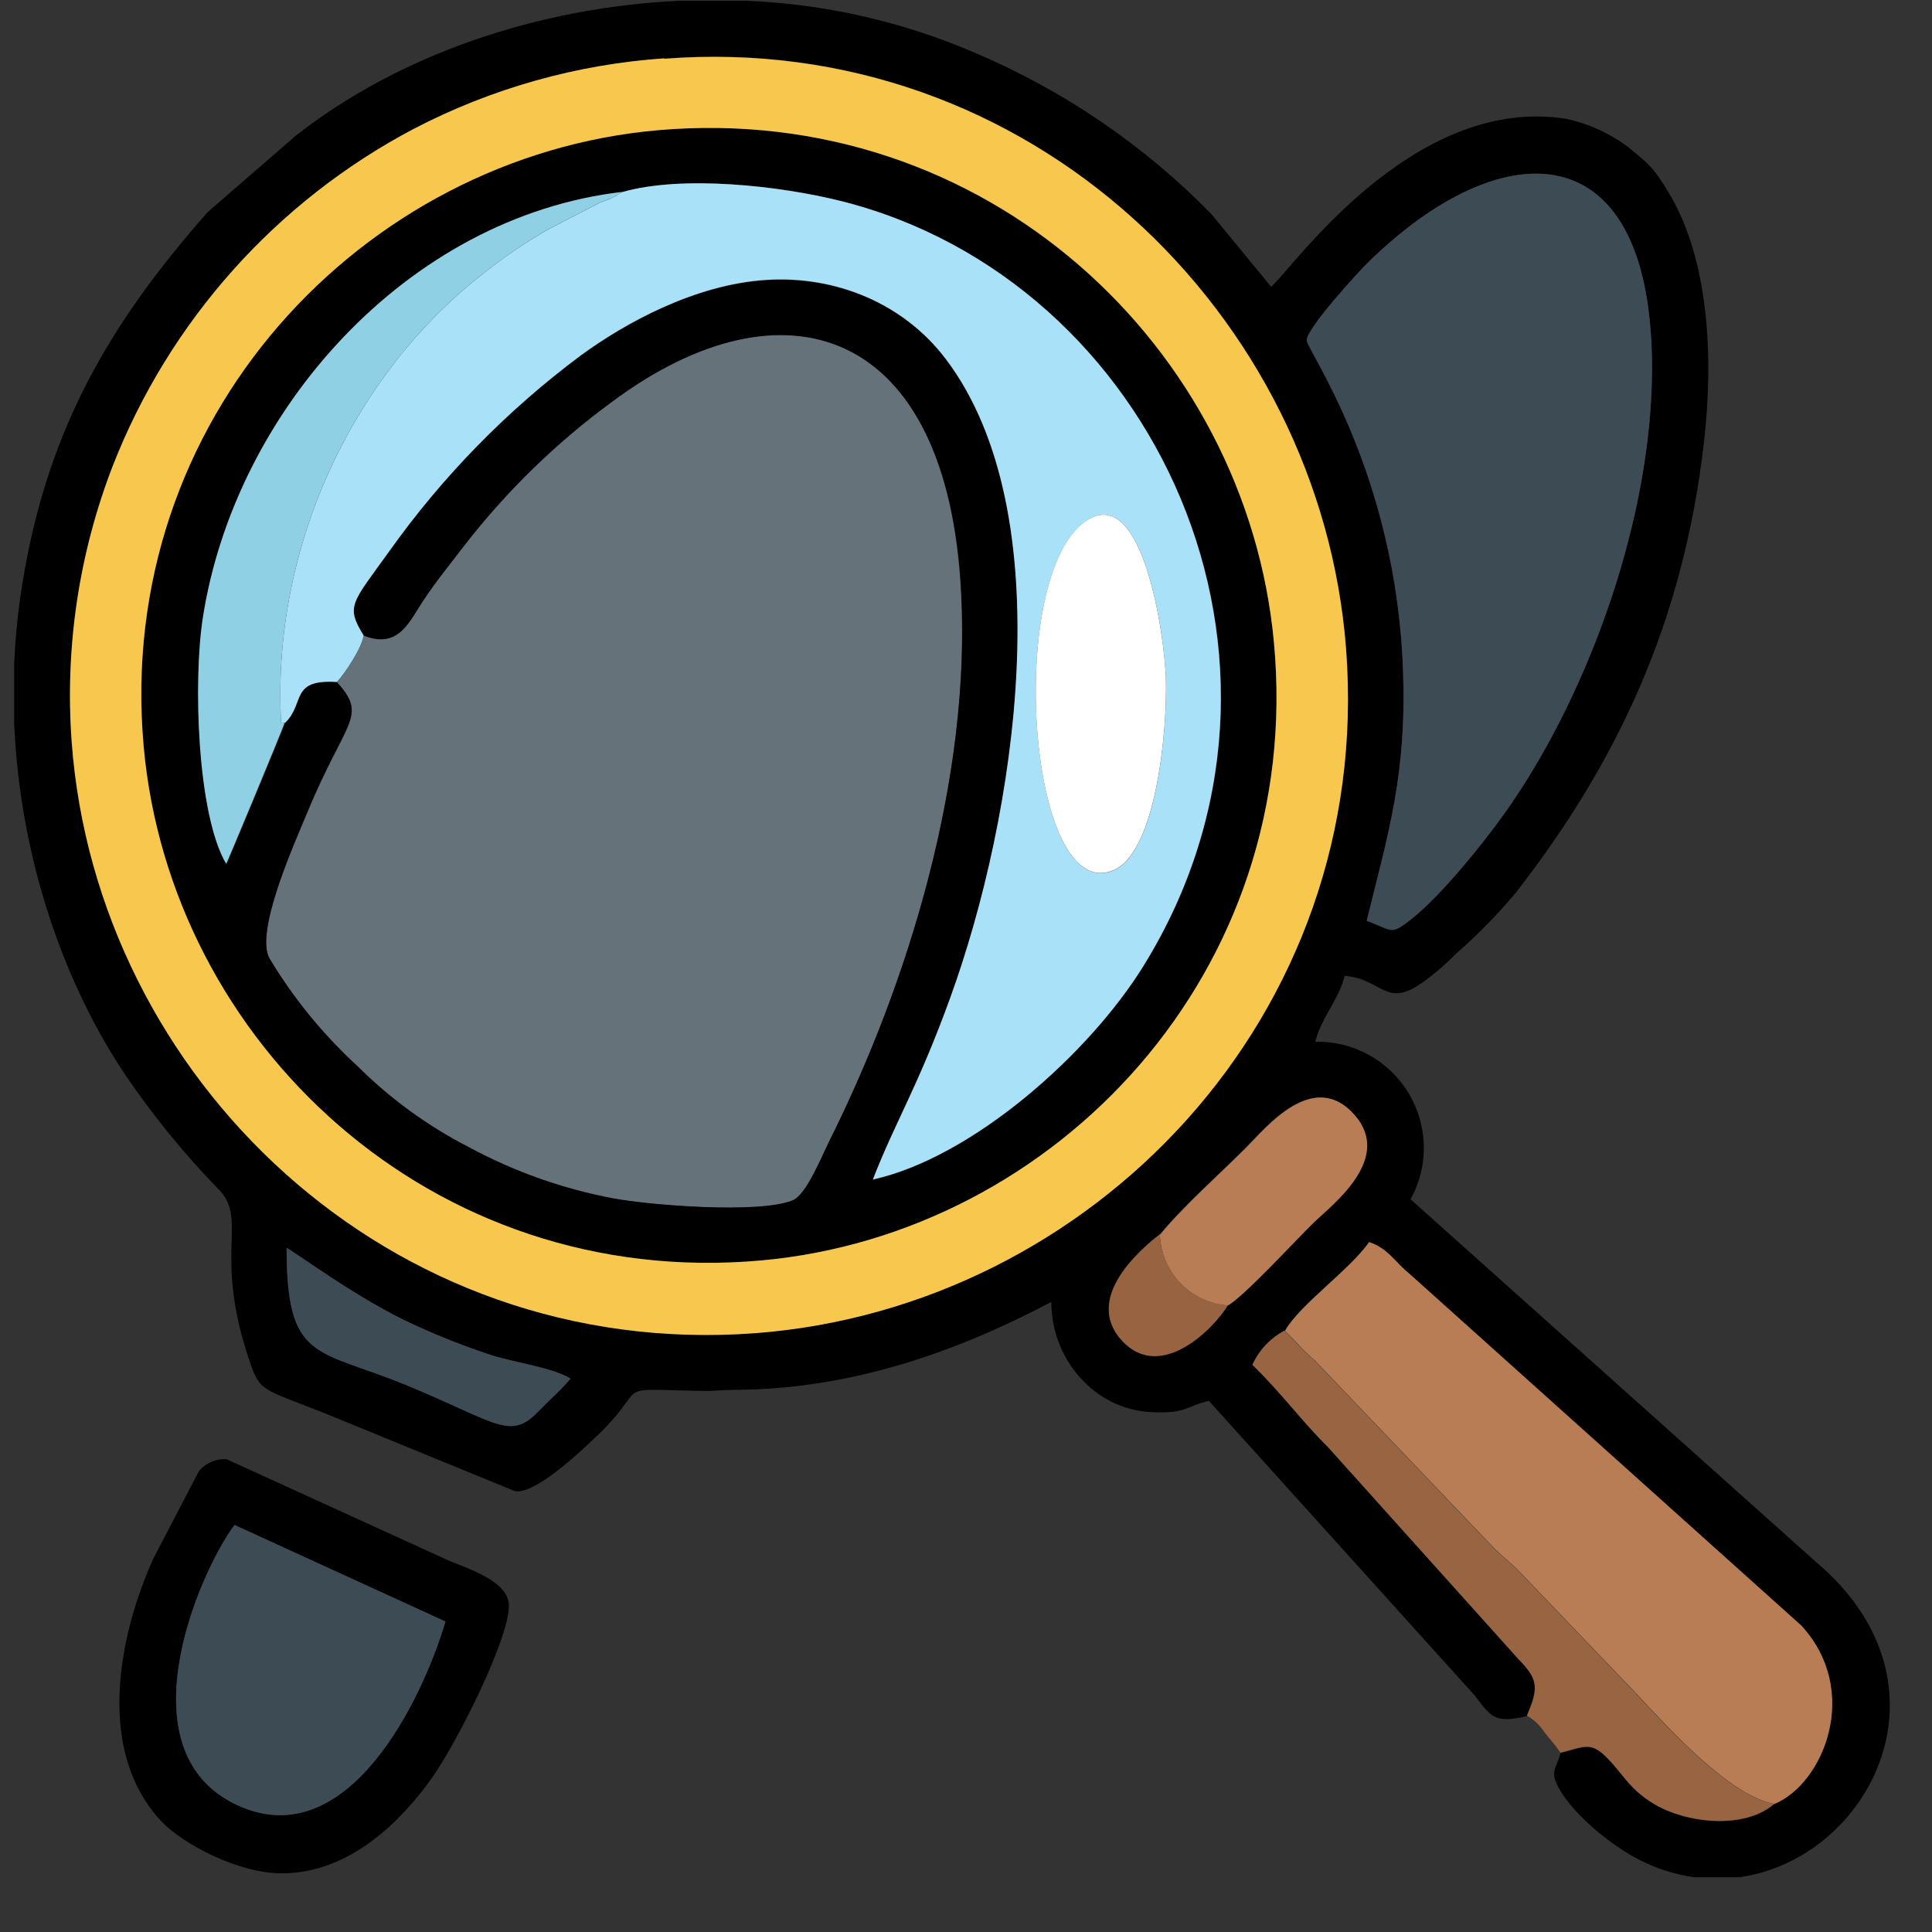 <svg width="33" height="33" viewBox="0 0 33 33" fill="none" xmlns="http://www.w3.org/2000/svg">
<rect x="0" y="0" width="33" height="33" fill="#333333" stroke="none"/>
<g id="Capa 43">
<g id="Capa_1">
<g id="2400509024688">
<path id="Vector" fill-rule="evenodd" clip-rule="evenodd" d="M8.402 23.15C8.766 23.266 9.465 23.366 9.745 23.549C9.563 23.767 9.398 23.898 9.192 24.112C8.712 24.611 8.477 24.294 6.951 23.663C5.425 23.032 4.899 23.275 4.896 21.316C5.029 21.372 6.139 22.21 7.095 22.638C7.521 22.833 7.957 23.004 8.402 23.15ZM11.59 0.014H12.77C14.103 0.071 15.414 0.37 16.639 0.896C18.161 1.539 19.539 2.478 20.694 3.659L21.71 4.897C22.017 4.672 24.101 1.594 26.766 2.032C27.139 2.115 27.49 2.275 27.797 2.502C28.151 2.792 28.234 2.841 28.507 3.299C29.187 4.426 29.272 6.088 29.106 7.541C28.756 10.638 27.604 13.055 25.878 15.264C25.574 15.626 25.242 15.964 24.886 16.275C24.721 16.444 24.543 16.6 24.354 16.741C23.666 17.26 23.633 16.722 22.968 16.668C22.876 17.06 22.557 17.402 22.467 17.794C22.786 17.787 23.101 17.864 23.38 18.018C23.659 18.172 23.893 18.396 24.058 18.669C24.223 18.942 24.313 19.253 24.32 19.572C24.326 19.891 24.248 20.206 24.094 20.485L31 26.663C33.496 28.752 31.946 31.751 29.709 32.065H28.942C28.618 32.02 28.303 31.921 28.012 31.773C27.541 31.536 26.876 31.005 26.62 30.531C26.465 30.245 26.593 30.197 26.656 29.941C27.102 29.832 27.187 29.723 27.537 30.118C27.778 30.391 27.874 30.578 28.232 30.802C28.784 31.146 29.793 31.261 30.306 30.816C31.152 30.462 31.788 28.88 30.764 27.77L24.067 21.759C23.82 21.559 23.707 21.328 23.382 21.219C23.059 21.687 22.193 22.29 21.946 22.733C21.704 22.861 21.512 23.067 21.399 23.316C21.892 23.793 22.273 24.314 22.681 24.71L25.937 28.337C26.27 28.679 26.303 28.811 26.087 29.31C25.531 29.443 25.474 29.334 25.19 28.961L20.648 23.927C20.249 24.022 20.268 24.152 19.645 24.119C18.707 24.068 17.957 23.23 17.957 22.238C16.344 23.091 14.538 23.729 12.571 23.739C12.396 23.739 12.143 23.76 12.082 23.759C10.301 23.733 11.2 23.602 10.118 24.601C9.852 24.852 9.115 25.538 8.79 25.468L5.549 24.14C4.431 23.695 4.44 23.796 4.229 23.145C3.645 21.352 4.257 20.809 3.707 20.287C3.139 19.7 2.622 19.065 2.161 18.39C1.115 16.848 0.342 14.695 0.242 12.355V11.345C0.258 10.959 0.293 10.575 0.348 10.193C0.747 7.452 1.809 5.597 3.544 3.626L5.053 2.317C6.815 0.933 9.187 0.129 11.591 0.014H11.59ZM20.97 22.296C20.743 22.677 19.816 23.606 19.164 22.901C18.512 22.195 19.468 21.349 19.811 21.084C20.209 20.6 20.807 20.073 21.272 19.608C21.601 19.277 22.431 18.234 23.138 19.054C23.787 19.808 22.739 20.58 22.426 20.889C22.112 21.197 21.238 22.154 20.965 22.299L20.97 22.296ZM11.347 1C17.589 0.518 22.557 5.383 22.992 11.08C23.471 17.362 18.631 22.332 12.898 22.768C6.638 23.238 1.65 18.401 1.225 12.678C1.106 11.072 1.346 9.46 1.926 7.958C2.893 5.486 4.717 3.444 7.065 2.206C8.394 1.513 9.851 1.102 11.347 1ZM23.345 15.726C23.723 14.2 24.026 13.22 23.965 11.467C23.848 8.088 22.337 6.014 22.32 5.818C22.302 5.623 23.213 4.631 23.363 4.49C25.673 2.215 28.236 2.224 28.216 6.342C28.204 8.852 27.167 11.743 25.826 13.713C25.419 14.312 24.631 15.289 24.114 15.696C23.743 15.989 23.803 15.899 23.344 15.731L23.345 15.726Z" fill="black"/>
<path id="Vector_2" fill-rule="evenodd" clip-rule="evenodd" d="M6.212 10.857C6.189 11.056 5.883 11.521 5.754 11.654C6.294 12.251 5.908 12.285 5.239 13.904C5.037 14.393 4.346 15.92 4.604 16.374C5.009 17.053 5.511 17.67 6.093 18.206C6.656 18.77 7.304 19.241 8.013 19.604C8.778 20.017 9.603 20.309 10.457 20.471C11.09 20.591 12.967 20.737 13.538 20.506C13.772 20.409 14.036 19.746 14.158 19.503C15.536 16.752 16.574 13.304 16.416 10.163C16.202 5.545 13.375 4.689 10.459 6.85C9.502 7.551 8.648 8.383 7.923 9.321C7.68 9.645 7.464 9.908 7.231 10.25C6.997 10.593 6.814 11.084 6.212 10.848V10.857Z" fill="#65727A"/>
<path id="Vector_3" fill-rule="evenodd" clip-rule="evenodd" d="M6.212 10.857C6.813 11.094 6.993 10.613 7.229 10.26C7.465 9.906 7.679 9.647 7.922 9.33C8.648 8.392 9.502 7.56 10.459 6.86C13.374 4.689 16.202 5.545 16.421 10.157C16.574 13.298 15.535 16.746 14.163 19.498C14.041 19.741 13.777 20.404 13.543 20.501C12.972 20.737 11.095 20.586 10.462 20.466C9.608 20.304 8.783 20.011 8.018 19.599C7.309 19.236 6.66 18.764 6.097 18.201C5.514 17.665 5.01 17.049 4.603 16.369C4.346 15.915 5.036 14.387 5.238 13.899C5.902 12.28 6.293 12.245 5.753 11.649C4.947 11.598 5.222 12.015 4.872 12.345C4.824 12.49 3.887 14.735 3.873 14.755C3.369 13.911 3.303 11.622 3.474 10.555C4.02 7.023 6.961 3.707 10.638 3.278C11.673 2.987 13.332 3.175 14.357 3.432C19.745 4.776 22.748 11.303 19.537 16.494C18.599 18.011 16.6 19.773 14.911 20.154C15.309 19.134 15.673 18.586 16.226 17.068C17.368 13.929 18.15 8.773 16.157 6.138C15.447 5.201 14.309 4.708 13.078 4.788C11.847 4.867 10.671 5.529 9.925 6.073C8.664 7.012 7.558 8.142 6.647 9.423C6.01 10.31 5.902 10.353 6.212 10.855V10.857ZM11.236 2.224C6.205 2.664 1.952 7.145 2.454 12.751C2.906 17.798 7.368 22.039 13.008 21.529C18.033 21.075 22.286 16.596 21.76 10.965C21.291 5.953 16.854 1.737 11.236 2.224Z" fill="black"/>
<path id="Vector_4" fill-rule="evenodd" clip-rule="evenodd" d="M11.235 2.224C16.853 1.733 21.29 5.943 21.759 10.965C22.29 16.596 18.032 21.074 13.007 21.529C7.368 22.039 2.905 17.791 2.454 12.751C1.951 7.149 6.204 2.668 11.235 2.224ZM11.347 0.996C9.852 1.099 8.394 1.509 7.065 2.202C4.716 3.441 2.893 5.485 1.926 7.958C1.346 9.46 1.106 11.072 1.225 12.678C1.65 18.401 6.638 23.238 12.898 22.772C18.631 22.339 23.471 17.369 22.992 11.084C22.557 5.383 17.591 0.522 11.347 1.004V0.996Z" fill="#F8C74E"/>
<path id="Vector_5" fill-rule="evenodd" clip-rule="evenodd" d="M18.573 8.884C19.531 8.275 19.893 10.876 19.915 11.593C19.942 12.428 19.759 14.541 19.029 14.863C17.552 15.512 17.155 9.784 18.573 8.886V8.884ZM10.632 3.278C10.615 3.289 10.598 3.3 10.58 3.309C10.566 3.309 10.547 3.331 10.531 3.34L10.434 3.389C10.389 3.41 10.301 3.44 10.254 3.458L9.35 3.926C8.958 4.152 8.584 4.407 8.232 4.691C6.073 6.376 4.634 9.29 4.802 12.345H4.87C5.214 12.015 4.946 11.598 5.752 11.649C5.885 11.516 6.188 11.054 6.21 10.852C5.901 10.35 6.008 10.307 6.646 9.419C7.557 8.137 8.663 7.006 9.924 6.067C10.67 5.522 11.864 4.861 13.077 4.781C14.289 4.701 15.446 5.194 16.155 6.132C18.148 8.767 17.366 13.922 16.224 17.061C15.672 18.579 15.307 19.127 14.909 20.146C16.603 19.773 18.598 18.01 19.535 16.492C22.743 11.303 19.74 4.776 14.356 3.432C13.329 3.175 11.67 2.987 10.637 3.278H10.632Z" fill="#A9E2F8"/>
<path id="Vector_6" fill-rule="evenodd" clip-rule="evenodd" d="M23.345 15.726C23.804 15.893 23.743 15.984 24.115 15.69C24.63 15.284 25.42 14.306 25.827 13.707C27.167 11.738 28.204 8.846 28.218 6.336C28.239 2.219 25.674 2.219 23.364 4.485C23.214 4.631 22.302 5.628 22.321 5.813C22.339 5.998 23.849 8.083 23.966 11.461C24.027 13.215 23.724 14.195 23.346 15.721L23.345 15.726Z" fill="#3D4B54"/>
<path id="Vector_7" fill-rule="evenodd" clip-rule="evenodd" d="M21.945 22.729C22.146 22.915 22.239 23.056 22.459 23.237L25.456 26.375C25.636 26.572 25.818 26.694 26.001 26.893L27.994 28.974C28.496 29.513 29.554 30.681 30.31 30.812C31.156 30.459 31.792 28.877 30.768 27.765L24.072 21.754C23.825 21.555 23.712 21.324 23.386 21.215C23.064 21.683 22.198 22.286 21.951 22.729H21.945Z" fill="#B97D55"/>
<path id="Vector_8" fill-rule="evenodd" clip-rule="evenodd" d="M7.609 27.697C7.198 29.075 5.948 31.624 4.13 30.867C2.048 29.998 3.383 26.882 4.006 26.048L7.609 27.697ZM4.811 31.998C5.998 31.998 6.877 31.069 7.377 30.37C7.8 29.772 8.692 28.007 8.692 27.428C8.692 27.019 8.049 26.815 7.654 26.651L3.872 24.925C3.781 24.918 3.69 24.934 3.607 24.971C3.524 25.007 3.45 25.063 3.394 25.135L2.622 26.616C2.031 27.922 1.625 29.901 2.755 31.108C3.128 31.5 4.066 31.998 4.811 31.998Z" fill="black"/>
<path id="Vector_9" fill-rule="evenodd" clip-rule="evenodd" d="M7.609 27.697L4.006 26.048C3.383 26.881 2.049 29.998 4.13 30.867C5.948 31.624 7.198 29.075 7.609 27.697Z" fill="#3D4B54"/>
<path id="Vector_10" fill-rule="evenodd" clip-rule="evenodd" d="M4.869 12.345H4.802C4.633 9.29 6.073 6.376 8.231 4.691C8.583 4.408 8.956 4.152 9.347 3.926L10.251 3.458C10.296 3.44 10.384 3.41 10.43 3.389C10.449 3.381 10.51 3.349 10.527 3.34C10.544 3.331 10.563 3.316 10.576 3.309C10.594 3.3 10.612 3.289 10.628 3.278C6.951 3.707 4.01 7.023 3.464 10.554C3.298 11.617 3.365 13.911 3.863 14.755C3.877 14.738 4.814 12.489 4.861 12.345H4.869Z" fill="#8FD0E5"/>
<path id="Vector_11" fill-rule="evenodd" clip-rule="evenodd" d="M26.084 29.306C26.202 29.374 26.302 29.469 26.376 29.582C26.491 29.73 26.569 29.807 26.653 29.937C27.099 29.828 27.184 29.719 27.533 30.114C27.775 30.387 27.87 30.575 28.229 30.798C28.78 31.142 29.79 31.257 30.302 30.812C29.547 30.68 28.488 29.513 27.986 28.974L25.994 26.893C25.811 26.694 25.629 26.572 25.449 26.375L22.452 23.237C22.231 23.056 22.138 22.915 21.938 22.729C21.696 22.857 21.503 23.063 21.391 23.312C21.883 23.789 22.265 24.31 22.672 24.706L25.93 28.333C26.262 28.675 26.294 28.807 26.079 29.306H26.084Z" fill="#996441"/>
<path id="Vector_12" fill-rule="evenodd" clip-rule="evenodd" d="M18.572 8.884C17.154 9.784 17.552 15.512 19.028 14.86C19.758 14.539 19.941 12.426 19.914 11.59C19.892 10.877 19.53 8.275 18.572 8.884Z" fill="white"/>
<path id="Vector_13" fill-rule="evenodd" clip-rule="evenodd" d="M19.812 21.084C19.821 21.394 19.944 21.69 20.159 21.915C20.373 22.14 20.664 22.276 20.973 22.299C21.239 22.154 22.131 21.185 22.434 20.889C22.737 20.592 23.796 19.807 23.146 19.054C22.439 18.234 21.611 19.277 21.28 19.608C20.814 20.073 20.218 20.6 19.819 21.084H19.812Z" fill="#B97D55"/>
<path id="Vector_14" fill-rule="evenodd" clip-rule="evenodd" d="M9.744 23.549C9.47 23.366 8.765 23.266 8.401 23.15C7.956 23.004 7.52 22.833 7.094 22.638C6.138 22.21 5.022 21.372 4.895 21.316C4.895 23.274 5.407 23.027 6.949 23.663C8.491 24.299 8.71 24.611 9.191 24.112C9.397 23.898 9.559 23.765 9.744 23.549Z" fill="#3D4B54"/>
<path id="Vector_15" fill-rule="evenodd" clip-rule="evenodd" d="M20.972 22.296C20.663 22.274 20.372 22.137 20.158 21.912C19.944 21.688 19.82 21.392 19.812 21.081C19.469 21.347 18.5 22.18 19.166 22.901C19.833 23.622 20.745 22.678 20.972 22.296Z" fill="#986341"/>
</g>
</g>
</g>
</svg>
